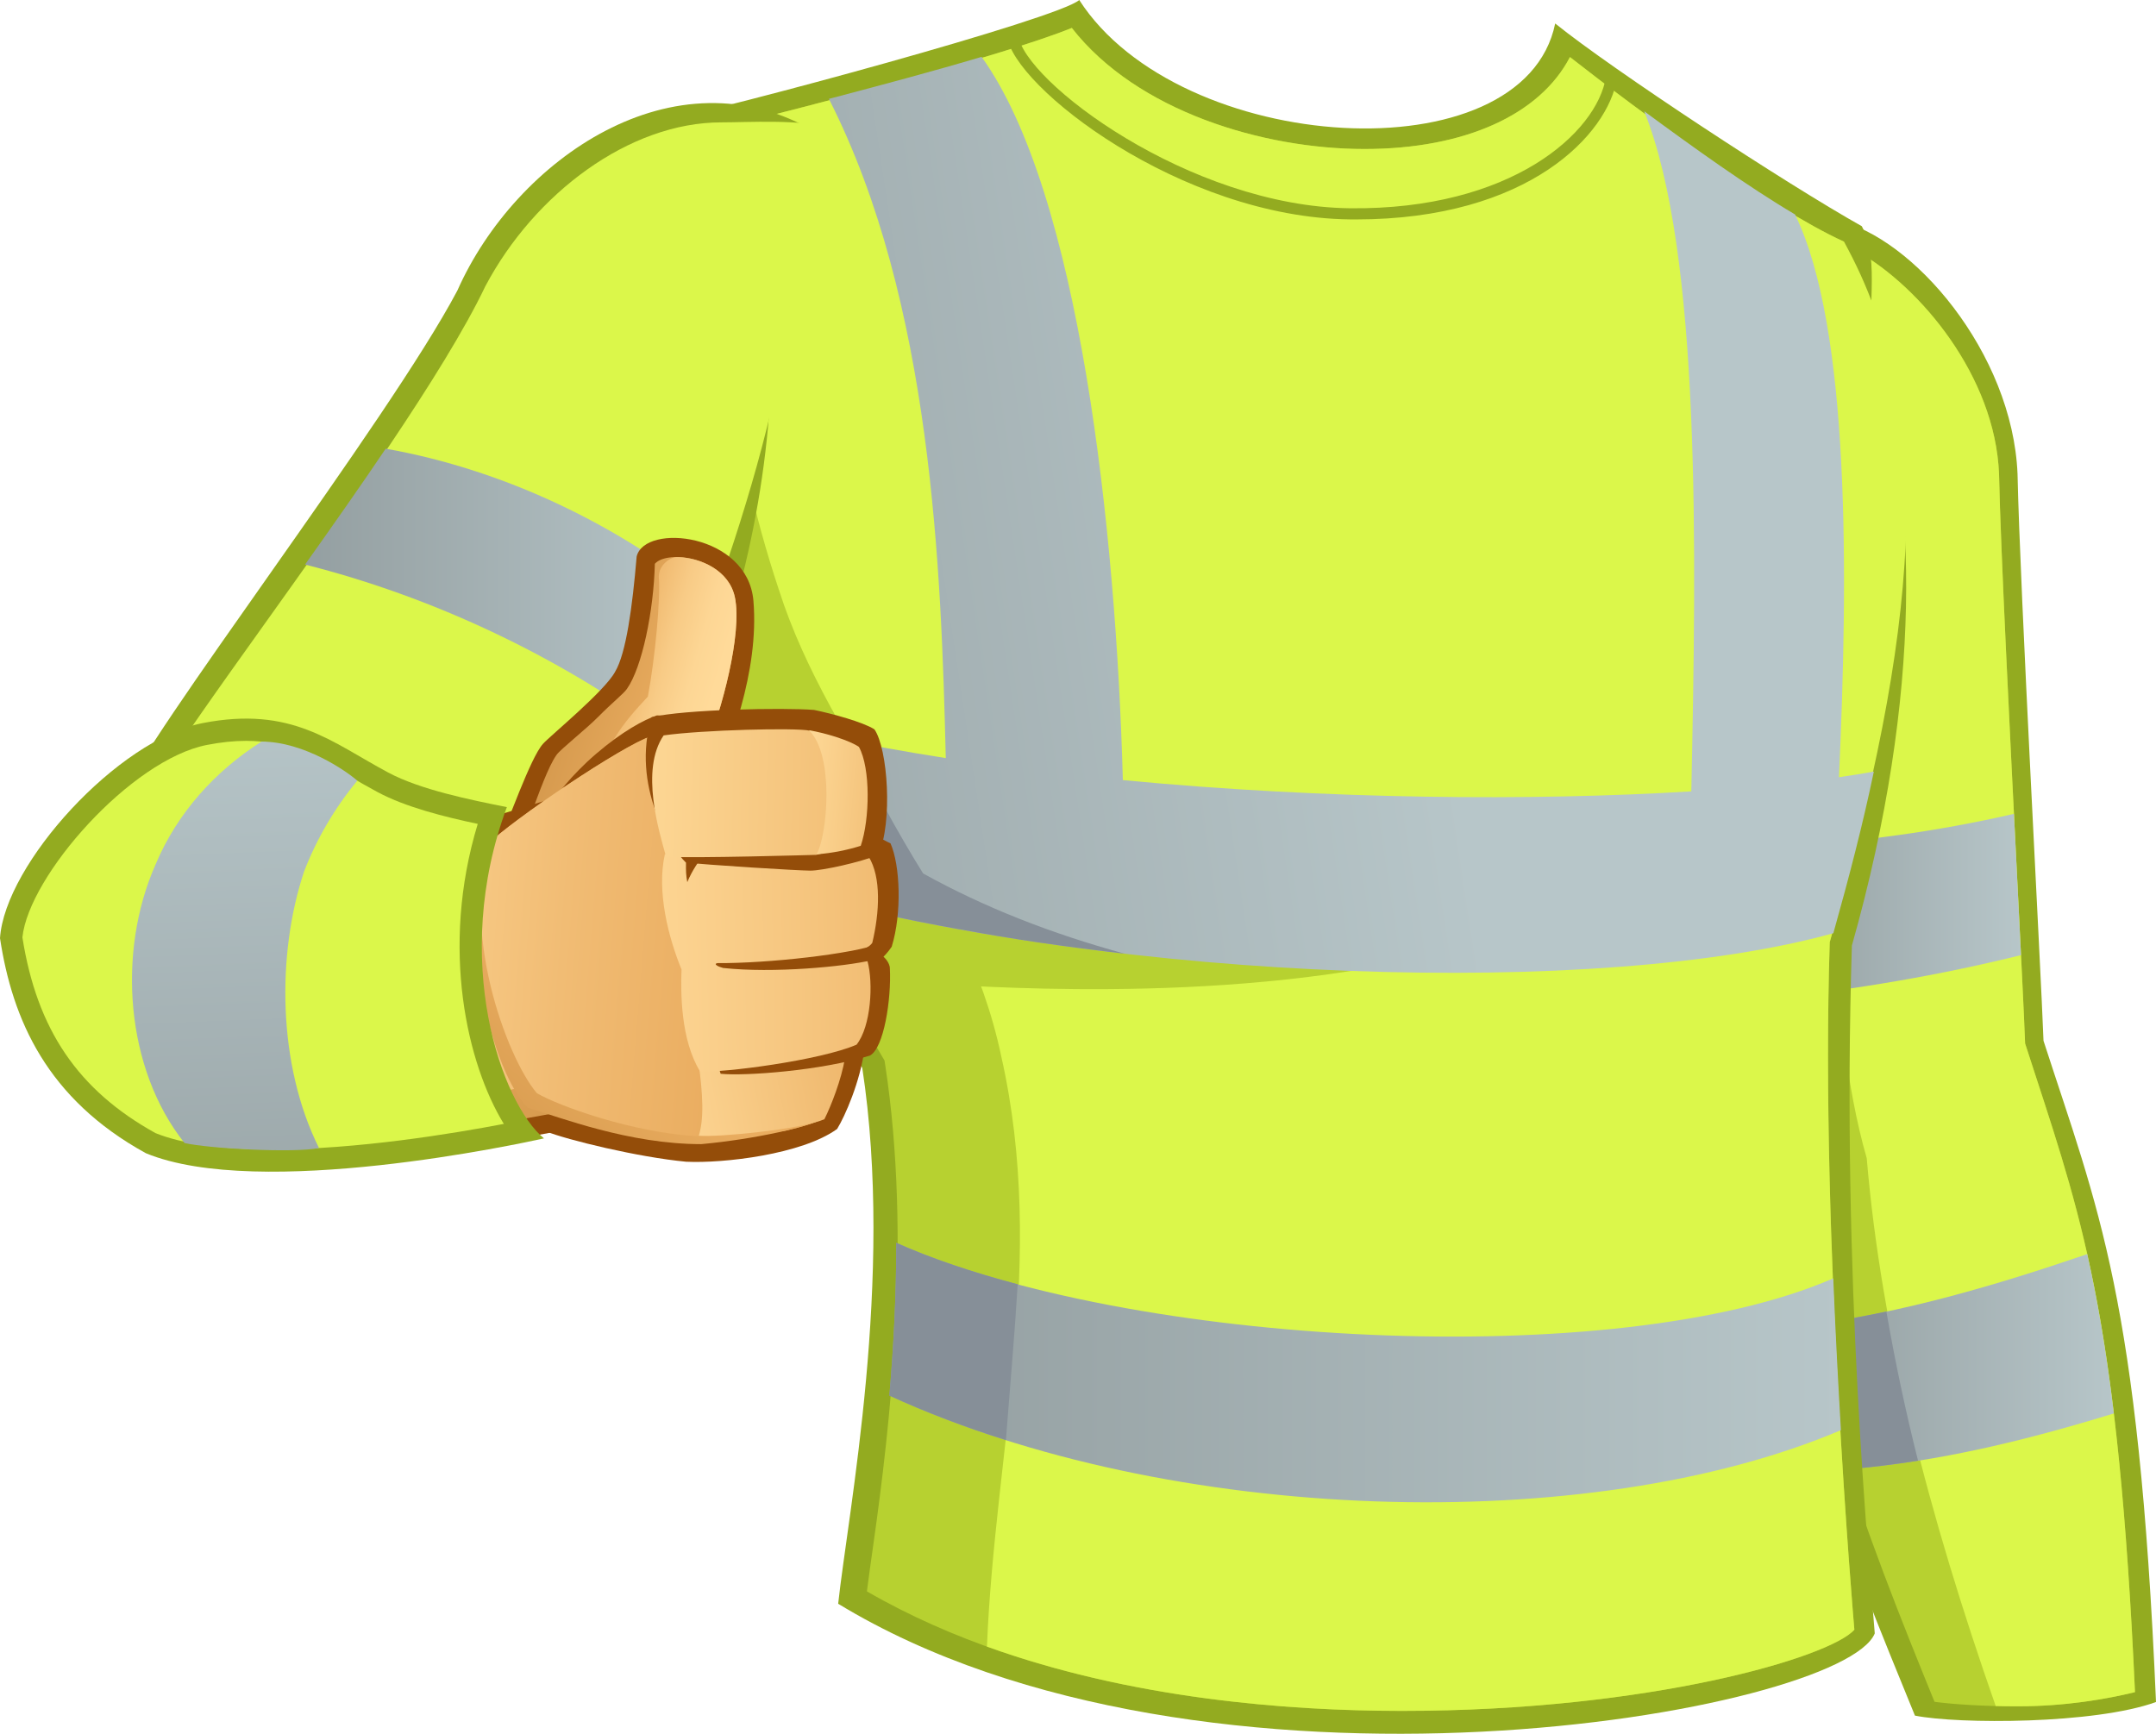 <?xml version="1.0" encoding="utf-8"?>
<!-- Generator: Adobe Illustrator 15.0.0, SVG Export Plug-In . SVG Version: 6.00 Build 0)  -->
<!DOCTYPE svg PUBLIC "-//W3C//DTD SVG 1.1//EN" "http://www.w3.org/Graphics/SVG/1.1/DTD/svg11.dtd">
<svg version="1.1" id="_x30_1_1_" xmlns="http://www.w3.org/2000/svg" xmlns:xlink="http://www.w3.org/1999/xlink" x="0px" y="0px"
	 width="1248.109px" height="1003.844px" viewBox="0 0 1248.109 1003.844" enable-background="new 0 0 1248.109 1003.844"
	 xml:space="preserve">
<g id="Fluo_x5F_Tshirt_x5F_Long_5_">
	<g>
		<path fill="#93AB20" d="M1062.756,127.386c44.547,9.483,102.338,76.934,105.199,147.068
			c1.432,67.271,13.598,288.054,15.029,328.129c31.488,97.33,55.105,148.143,65.125,382.879
			c-35.426,12.881-114.455,12.893-139.553,7.872c-36.867-90.401-89.744-215.871-95.896-347.811
			C1001.379,403.525,1061.83,154.248,1062.756,127.386z"/>
		<path fill="#B7D130" d="M1167.852,987.95c-20.114,0-37.25-1.189-47.951-2.602c-37.234-91.368-86.318-214.426-92.225-341.141
			c-8.83-189.387,27.193-386.423,42.572-470.56c2.156-11.785,3.822-20.95,5.037-28.062c36.574,20.757,79.646,72.379,81.945,128.676
			c0.924,43.432,6.424,152.88,10.441,232.796c2.191,43.57,4.082,81.197,4.586,95.268l0.064,1.797c0,0,4.281,13.19,6.1,18.76
			c27.951,85.669,47.98,145.927,57.521,356.851C1219.676,983.726,1195.789,987.95,1167.852,987.95z"/>
		<path fill="#DBF74A" d="M1235.943,979.735c-9.541-210.924-29.57-271.182-57.521-356.851c-1.818-5.57-6.1-18.76-6.1-18.76
			l-0.064-1.797c-0.504-14.071-2.395-51.698-4.586-95.268c-4.018-79.916-9.518-189.364-10.441-232.796
			c-2.299-56.297-45.371-107.919-81.945-128.676c-1.215,7.111-2.881,16.277-5.037,28.062
			c-8.705,47.638-8.172,116.812-18.227,214.954c7.408,70.256,5.01,200.386,28.625,281.971
			c8.588,101.624,35.781,206.109,74.66,317.211c4.031,0.101,8.201,0.166,12.545,0.166
			C1195.789,987.95,1219.676,983.726,1235.943,979.735z"/>
		<linearGradient id="SVGID_1_" gradientUnits="userSpaceOnUse" x1="1026.332" y1="524.601" x2="1169.973" y2="524.601">
			<stop  offset="0" style="stop-color:#949FA1"/>
			<stop  offset="1" style="stop-color:#B7C6C9"/>
		</linearGradient>
		<path fill="url(#SVGID_1_)" d="M1165.873,471.211c-44.736,10.315-90.578,16.481-136.723,19.022
			c-1.674,28.797-2.705,58.193-2.818,87.758c48.416-5.166,96.566-13.335,143.641-24.985c-0.688-13.832-1.473-29.458-2.301-45.946
			C1167.098,495.624,1166.492,483.573,1165.873,471.211z"/>
		<linearGradient id="SVGID_2_" gradientUnits="userSpaceOnUse" x1="1045.682" y1="788.426" x2="1223.713" y2="788.426">
			<stop  offset="0" style="stop-color:#949FA1"/>
			<stop  offset="1" style="stop-color:#B7C6C9"/>
		</linearGradient>
		<path fill="url(#SVGID_2_)" d="M1045.682,767.472c6.701,28.589,14.773,56.472,23.531,83.259
			c53.225-4.315,104.197-16.935,154.5-32.35c-4.42-36.746-9.574-66.256-15.418-92.259
			C1154.82,744.419,1101.002,760.141,1045.682,767.472z"/>
		<path fill="#868F98" d="M1045.682,767.472c6.701,28.589,14.773,56.472,23.531,83.259c13.861-1.124,27.564-2.835,41.148-4.988
			c-7.225-28.621-13.295-57.371-18.334-86.377C1076.678,762.624,1061.246,765.408,1045.682,767.472z"/>
	</g>
	<g>
		<g id="T_shirt_long_HV_5_">
			<g>
				<path fill="#93AB20" d="M379.301,70.849C422.24,62.262,612.962,10.734,624.77,0c57.969,90.172,257.284,102.696,275.53,13.596
					c33.279,26.836,133.472,92.679,177.481,117.369c11.283,20.64,1.518,49.984,7.516,78.365
					c24.313,74.604,28.273,191.262-13.238,338.148c-6.131,192.288,10.496,360.955,13.238,398.265
					c-18.609,45.802-388.246,111.643-600.079-17.176c5.723-52.957,32.563-188.575,13.955-310.238
					C427.607,498.097,328.847,312.385,379.301,70.849z"/>
				<path fill="#B7D130" d="M811.841,990.603c-87.476,0-211.318-12.14-309.984-69.2c1.008-7.999,2.344-17.437,3.826-27.917
					c9.334-65.976,22.266-175.549,6.752-276.969l-0.381-2.482l-1.283-2.158C450.797,511.118,342.425,323.681,389.9,80.58
					c42.965-9.729,185.233-46.055,230.58-64.395c37.72,48.331,110.807,70.091,169.405,70.091
					c58.184,0,101.693-19.956,118.955-53.243c39.428,30.847,115.179,87.095,158.603,106.863
					c50.057,98.417,41.74,228.85-7.779,404.078l-0.43,1.519l-0.051,1.575c-5.389,168.988,13.967,392.331,14.305,396.528
					C1059.373,959.618,954.69,990.603,811.841,990.603z"/>
				<path fill="#DBF74A" d="M1059.184,547.068l0.051-1.575l0.43-1.519c49.52-175.229,63.922-302.799,7.779-404.078
					C1024.02,120.128,948.269,63.88,908.841,33.034c-17.262,33.287-60.771,53.243-118.955,53.243
					c-58.599,0-131.686-21.76-169.405-70.091c-38.786,15.687-148.435,44.519-206.244,58.625
					c-1.453,89.567,7.467,179.073,36.629,266.558c30.058,94.467,107.349,167.465,128.819,270.521
					c26.549,117.567-3.828,228.436-8.332,341.481c82.896,29.911,172.633,37.232,240.488,37.232
					c142.85,0,247.532-30.984,261.647-47.007C1073.15,939.398,1053.795,716.056,1059.184,547.068z"/>
				<g>
					<path fill="#93AB20" d="M784.923,127.048c-1.148,0-2.297-0.006-3.459-0.019c-97.919-1.101-195.215-77.092-198.539-106.27
						l6.4-0.729c3.057,26.831,99.238,99.514,192.211,100.558c93.42,1.016,142.953-43.819,148.148-76.016l6.355,1.027
						C930.923,77.332,885.362,127.048,784.923,127.048z"/>
				</g>
				<path fill="#B7D130" d="M463.749,416.513c77.291,89.458,324.193,133.112,412.219,122.378
					c-118.084,42.939-280.539,33.637-323.479,31.49C513.843,516.706,478.776,437.982,463.749,416.513z"/>
				<linearGradient id="SVGID_3_" gradientUnits="userSpaceOnUse" x1="270.875" y1="370.45" x2="820.499" y2="287.433">
					<stop  offset="0" style="stop-color:#949FA1"/>
					<stop  offset="1" style="stop-color:#B7C6C9"/>
				</linearGradient>
				<path fill="url(#SVGID_3_)" d="M1064.582,449.995c5.357-117.388,6.588-260.012-25.443-325.827
					c-27.322-16.158-59.191-39.034-87.312-59.759c33.045,82.162,30.194,254.468,27.271,393.792
					c-91.243,5.562-211.062,4.771-329.077-6.531c-3.923-144.385-25.082-340.027-81.785-418.751
					c-26.914,8.055-58.477,16.457-88.387,24.333c59.76,117.446,65.041,273.297,67.664,381.669
					c-47.139-7.349-92.457-16.686-133.815-28.313c13.053,38.811,28.49,74.123,44.151,105.69
					c192.997,52.752,469.195,61.495,603.478,24.023c9.264-32.974,17.219-63.697,23.434-93.573
					C1078.521,447.883,1071.766,448.965,1064.582,449.995z"/>
				<linearGradient id="SVGID_4_" gradientUnits="userSpaceOnUse" x1="514.856" y1="794.709" x2="1065.705" y2="794.709">
					<stop  offset="0" style="stop-color:#949FA1"/>
					<stop  offset="1" style="stop-color:#B7C6C9"/>
				</linearGradient>
				<path fill="url(#SVGID_4_)" d="M518.854,719.596c0.002,30.822-1.621,60.796-3.998,88.433
					c161.739,74.383,404.318,82.296,550.849,20.032c-1.561-26.684-3.182-56.542-4.426-87.891
					C935.681,794.918,652.979,779.356,518.854,719.596z"/>
				<path fill="#868F98" d="M518.854,719.596c0.002,30.822-1.621,60.796-3.998,88.433c21.213,9.755,43.857,18.33,67.479,25.777
					c2.266-29.836,4.986-60.04,6.809-90.227C562.997,736.664,539.185,728.653,518.854,719.596z"/>
				<path fill="#868F98" d="M651.024,552.169c-42.394-11.609-81.078-26.714-116.631-46.444
					c-15.328-24.691-29.117-50.261-41.92-76.519c-27.4-5.412-53.825-11.582-78.776-18.598c13.053,38.811,28.49,74.123,44.151,105.69
					c30.799,8.418,63.768,15.696,97.955,21.847c-0.014-0.018-0.025-0.037-0.041-0.056
					C586.062,543.817,617.672,548.317,651.024,552.169z"/>
			</g>
		</g>
		<g>
			<path fill="#93AB20" d="M70.851,461.6c63.337,17.176,249.05,77.291,270.52,81.585c13.955-31.131,99.835-158.877,105.202-327.772
				c18.606-77.292,24.331-118.082,25.763-138.836C390.75,27.91,298.43,92.319,264.793,168.18
				C224.718,244.04,82.659,428.322,70.851,461.6z"/>
			<path fill="#DBF74A" d="M334.495,528.126c-19.948-5.589-63.938-19.251-106.734-32.544
				c-48.89-15.185-103.394-32.114-138.229-42.122c12.104-20.05,37.954-56.249,63.13-91.502
				c46.609-65.265,104.597-146.466,128.302-196.231c28.511-53.836,83.346-94.878,136.624-94.878c14.766,0,47.3-1.931,61.188,3.221
				c-2.299,22.116-8.656,48.254-24.689,114.863l-3.222,27.912c-21.471,108.422-83.174,250.307-109.469,298.516
				C338.734,520.243,336.433,524.463,334.495,528.126z"/>
			<linearGradient id="SVGID_5_" gradientUnits="userSpaceOnUse" x1="176.59" y1="342.13" x2="412.879" y2="342.13">
				<stop  offset="0" style="stop-color:#949FA1"/>
				<stop  offset="1" style="stop-color:#B7C6C9"/>
			</linearGradient>
			<path fill="url(#SVGID_5_)" d="M176.59,326.876c73.418,18.55,145.815,52.558,206.934,97.6
				c9.77-23.454,19.863-49.263,29.355-75.874c-53.974-44.655-121.271-76.734-189.593-88.819
				C208.432,281.853,192.211,304.846,176.59,326.876z"/>
		</g>
	</g>
</g>
<g>
	<path fill="#944D09" d="M400.336,647.702c-29.73,3.715-36.993-0.206-75.84,7.025c-90.593,16.849-182.283,36.234-242.28,3.51
		C19.014,616.098-0.729,551.353,11.643,525.51c15.798-33.005,65.834-110.25,144.836-103.228
		c39.33,4.916,74.263,37.393,74.263,37.393s130.094,37.392,157.479,43.187C390.33,532.357,404.551,605.564,400.336,647.702z"/>
	<linearGradient id="SVGID_6_" gradientUnits="userSpaceOnUse" x1="296.582" y1="686.246" x2="224.251" y2="590.038">
		<stop  offset="0" style="stop-color:#D4984C"/>
		<stop  offset="1" style="stop-color:#EAAD60"/>
	</linearGradient>
	<path fill="url(#SVGID_6_)" d="M184.398,664.027c-40.764,0-68.201-2.474-94.808-16.854c-39.715-26.644-61.764-64.145-65.836-86.901
		c-1.908-10.647-2.059-25.021,1.582-30.021c0,0,48.453-107.269,132.728-97.435c54.772,22.467,69.515,35.811,69.515,35.811
		s115.875,35.819,123.604,37.22c-5.621,16.857-16.858,120.088-19.314,136.588C287.091,651.032,227.579,661.217,184.398,664.027z"/>
	<linearGradient id="SVGID_7_" gradientUnits="userSpaceOnUse" x1="163.656" y1="763.961" x2="190.694" y2="504.848">
		<stop  offset="6.030000e-006" style="stop-color:#EAAD60"/>
		<stop  offset="0.242" style="stop-color:#EDB267"/>
		<stop  offset="0.589" style="stop-color:#F4C17A"/>
		<stop  offset="1" style="stop-color:#FFDA99"/>
	</linearGradient>
	<path fill="url(#SVGID_7_)" d="M340.296,620.316c4.437-36.339,7.246-103.567,10.887-114.469
		c-7.729-1.4-123.604-37.22-123.604-37.22s-33.177-29.496-69.515-35.811C73.79,422.983,27.44,527.619,27.44,527.619
		c-2.104,8.424-9.132,23.173,34.411,51.26C113.468,636.116,190.018,661.042,340.296,620.316z"/>
	<path fill="#944D09" d="M287.628,484.428c-23.177-5.616-83.571-22.821-130.62-30.544c42.133,0,66.362,7.547,71.981,7.723
		C233.2,465.118,276.39,479.513,287.628,484.428z"/>
</g>
<g>
	<g>
		<path fill="#944D09" d="M287.628,490.223c6.844-14.749,19.31-51.263,26.683-59.516c4.314-4.826,35.815-30.548,41.786-41.787
			c6.32-10.533,10.005-37.391,12.462-66.712c4.74-19.486,64.285-13.43,67.594,25.635c3.508,41.43-14.396,85.673-23.879,107.44
			C400.689,458.974,296.053,487.061,287.628,490.223z"/>
		<linearGradient id="SVGID_8_" gradientUnits="userSpaceOnUse" x1="326.66" y1="388.748" x2="389.862" y2="409.289">
			<stop  offset="0" style="stop-color:#D4984C"/>
			<stop  offset="1" style="stop-color:#EAAD60"/>
		</linearGradient>
		<path fill="url(#SVGID_8_)" d="M307.287,471.789c4.536-12.228,10.16-28.145,14.928-34.763
			c2.419-3.363,16.924-14.718,24.226-22.119c7.904-8.021,14.361-13.053,16.441-15.989c8.839-12.454,15.511-45.107,16.21-72.494
			c7.373-8.429,41.611-3.69,46.35,19.485c4.314,21.084-7.725,65.66-16.852,87.432c0,0,19.459-0.03,20.537,4.743
			C426.494,438.817,336.053,464.333,307.287,471.789z"/>
		<linearGradient id="SVGID_9_" gradientUnits="userSpaceOnUse" x1="354.609" y1="388.385" x2="488.99" y2="426.7">
			<stop  offset="6.030000e-006" style="stop-color:#EAAD60"/>
			<stop  offset="0.07" style="stop-color:#F0B96F"/>
			<stop  offset="0.2" style="stop-color:#F8CB86"/>
			<stop  offset="0.323" style="stop-color:#FDD694"/>
			<stop  offset="0.43" style="stop-color:#FFDA99"/>
		</linearGradient>
		<path fill="url(#SVGID_9_)" d="M381.373,333.795c1.057,13.167-2.105,46.877-6.318,69.524
			c-14.22,15.273-26.007,28.725-32.653,59.512c36.188-9.997,84.923-24.245,86.726-24.749c-1.078-4.773-20.537-4.743-20.537-4.743
			c9.127-21.772,21.166-66.348,16.852-87.432c-3.217-15.729-20.014-22.945-32.783-23.334
			C387.697,322.208,381.373,327.476,381.373,333.795z"/>
	</g>
	<g>
		<path fill="#944D09" d="M277.619,474.95c18.957-5.266,43.715-13.166,43.715-13.166s8.953-12.643,23.7-25.286
			c15.248-13.071,27.812-19.8,35.288-22.292c37.566,1.753,58.281-1.057,99.017,5.967c19.297,48.748,30.959,112.641,21.066,187.5
			c-2.457,18.61-11.234,38.625-15.801,45.997c-20.361,14.747-65.835,20.019-87.431,18.962c-27.91-2.634-68.82-12.639-81.106-17.558
			C320.277,643.136,329.762,543.243,277.619,474.95z"/>
		<linearGradient id="SVGID_10_" gradientUnits="userSpaceOnUse" x1="288.176" y1="682.826" x2="359.368" y2="593.633">
			<stop  offset="0" style="stop-color:#D4984C"/>
			<stop  offset="1" style="stop-color:#EAAD60"/>
		</linearGradient>
		<path fill="url(#SVGID_10_)" d="M405.955,662.451c-41.903,0-81.459-15.449-100.421-21.067
			c-20.016-20.019-42.135-100.074-20.367-155.199c21.066-18.262,83.954-59.964,94.101-60.392c38.193,1.3,70.592,1.396,107.442,7.724
			c8.957,54.685,4.57,185.391-10.533,214.186C469.157,652.27,436.852,659.641,405.955,662.451z"/>
		<linearGradient id="SVGID_11_" gradientUnits="userSpaceOnUse" x1="419.043" y1="542.778" x2="186.147" y2="523.654">
			<stop  offset="6.030000e-006" style="stop-color:#EAAD60"/>
			<stop  offset="0.394" style="stop-color:#F1BC74"/>
			<stop  offset="1" style="stop-color:#FFDA99"/>
		</linearGradient>
		<path fill="url(#SVGID_11_)" d="M454.423,654.744c10.643-2.47,18.66-5.033,21.754-7.042c15.104-28.794,19.49-159.5,10.533-214.186
			c-36.851-6.328-69.249-6.424-107.442-7.724c-10.146,0.428-73.034,42.13-94.101,60.392c-19.662,49.858,7.728,125.704,25.633,146.77
			c12.639,7.373,55.126,22.82,93.052,24.929C424.213,658.237,438.113,656.966,454.423,654.744z"/>
		<linearGradient id="SVGID_12_" gradientUnits="userSpaceOnUse" x1="507.857" y1="518.597" x2="357.055" y2="547.322">
			<stop  offset="6.030000e-006" style="stop-color:#EAAD60"/>
			<stop  offset="1" style="stop-color:#FFDA99"/>
		</linearGradient>
		<path fill="url(#SVGID_12_)" d="M486.71,433.517c-36.851-6.328-67.669-14.152-105.86-15.453c-0.189,0.009-0.42,0.05-0.633,0.084
			c-3.271,61.726,39.957,145.986,23.635,193.388c3.508,23.524,3.508,36.867,0.699,46.001c10.533,1.047,58.636-3.515,72.683-9.486
			c3.861-7.724,9.828-22.82,11.938-35.463C495.817,572.705,495.251,485.652,486.71,433.517z"/>
		<path fill="#944D09" d="M400.865,487.59c6.143,2.104,81.282-9.834,93.22-9.481c6.32,1.58,17.029,8.248,21.422,10.18
			c5.619,12.643,6.67,40.559,0.697,59.869c-2.104,3.162-4.736,5.794-4.736,5.794s3.686,3.162,3.686,6.844
			c0.877,17.91-3.51,46.176-11.586,50.387c-28.439,8.78-72.331,11.942-86.378,10.533
			C412.975,611.184,402.441,504.443,400.865,487.59z"/>
		<linearGradient id="SVGID_13_" gradientUnits="userSpaceOnUse" x1="578.749" y1="551.982" x2="351.679" y2="556.434">
			<stop  offset="6.030000e-006" style="stop-color:#EAAD60"/>
			<stop  offset="0.47" style="stop-color:#F5C47D"/>
			<stop  offset="0.999" style="stop-color:#FFDA99"/>
		</linearGradient>
		<path fill="url(#SVGID_13_)" d="M405.25,620.316c-11.232-18.261-11.232-45.648-10.709-58.992
			c-7.371-17.905-14.568-44.944-9.654-66.711c8.43,0,16.502,2.981,16.502,2.981s48.193-8.429,69.874-8.601
			c6.498,2.545,26.861,5.708,31.6,7.023c7.377,11.851,6.324,32.301,2.109,49.86c-2.805,4.562-16.852,7.724-16.852,7.724
			s7.02,2.104,14.047,2.809c3.51,12.638,2.104,37.924-6.322,48.458C474.776,613.993,417.889,621.365,405.25,620.316z"/>
		<path fill="#944D09" d="M415.26,557.639c-2.461,0.524,0.525,2.108,3.334,2.805c28.791,3.162,70.226-0.696,86.378-4.562
			c1.229-2.629,3.158-6.668,4.039-9.477C493.386,552.372,444.928,557.811,415.26,557.639z"/>
		<path fill="#944D09" d="M405.955,496.371c-1.758-0.353-7.725-3.515-9.133-3.515c0.965,4.038-0.523,10.27,1.057,17.905
			C400.689,503.742,404.898,498.475,405.955,496.371z"/>
		<path fill="#944D09" d="M377.164,415.259c18.959-4.567,76.546-5.62,94.099-4.215c10.273,2.106,28.355,7.02,34.938,11.238
			c7.729,11.146,10.709,53.717,2.281,72.68c-10.445,4.302-32.477,9.128-39.324,9.128c-6.842,0-61.097-3.334-72.159-4.739
			C387.873,490.575,365.396,454.936,377.164,415.259z"/>
		<linearGradient id="SVGID_14_" gradientUnits="userSpaceOnUse" x1="577.476" y1="462.368" x2="357.663" y2="457.921">
			<stop  offset="6.030000e-006" style="stop-color:#EAAD60"/>
			<stop  offset="0.973" style="stop-color:#FED997"/>
			<stop  offset="1" style="stop-color:#FFDA99"/>
		</linearGradient>
		<path fill="url(#SVGID_14_)" d="M472.495,494.962c0,0-71.983,2.104-86.907,1.056c-4.037-14.571-15.1-50.21-1.404-70.225
			c22.125-3.162,76.722-4.567,84.62-2.721c5.795,1.845,22.912,8.16,28.18,11.851c4.738,13.426,0.529,46.344-3.949,54.512
			C487.503,491.54,472.495,494.962,472.495,494.962z"/>
		<linearGradient id="SVGID_15_" gradientUnits="userSpaceOnUse" x1="543.101" y1="465.023" x2="461.747" y2="457.949">
			<stop  offset="6.030000e-006" style="stop-color:#EAAD60"/>
			<stop  offset="0.973" style="stop-color:#FED997"/>
			<stop  offset="1" style="stop-color:#FFDA99"/>
		</linearGradient>
		<path fill="url(#SVGID_15_)" d="M497.243,432.464c-5.266-3.69-19.223-8.076-28.967-9.658c14.924,14.22,10.709,61.269,4.395,71.803
			c8.953-0.524,19.307-2.81,25.629-4.915C503.567,474.247,504.028,444.75,497.243,432.464z"/>
	</g>
</g>
<g>
	<path fill="#93AB20" d="M117.369,418.66C68.292,428.201,2.863,500.245,0,543.185c7.16,47.233,27.196,93.035,84.45,124.525
		c65.839,27.195,217.56-5.725,230.44-8.588c-24.331-20.041-54.389-103.056-21.469-191.796
		c-21.471-4.295-50.161-10.118-68.704-20.039C191.838,429.701,168.896,408.642,117.369,418.66z"/>
	<path fill="#DBF74A" d="M157.543,665.52c-29.223,0-51.937-3.18-67.528-9.454c-44.797-24.842-68.613-59.863-77.048-113.333
		c3.713-35.75,62.931-102.887,106.863-111.429c8.145-1.583,15.566-2.354,22.68-2.354c24.545,0,41.137,9.632,60.348,20.786
		c5.041,2.925,10.249,5.949,15.784,8.911c16.275,8.706,38.511,14.272,57.921,18.384c-21.942,72.288-5.934,139.303,15.096,173.697
		c-29.504,5.652-84.836,14.791-134.109,14.791C157.543,665.52,157.549,665.52,157.543,665.52z"/>
	<linearGradient id="SVGID_16_" gradientUnits="userSpaceOnUse" x1="152.301" y1="778.699" x2="137.234" y2="402.025">
		<stop  offset="0" style="stop-color:#949FA1"/>
		<stop  offset="1" style="stop-color:#B7C6C9"/>
	</linearGradient>
	<path fill="url(#SVGID_16_)" d="M90.173,500.245c-22.805,51.314-17.316,118.919,16.641,161.56
		c14.028,3.233,63.872,5.905,77.851,2.887c-24.025-48.145-24.545-112.351-8.611-160.153c7.139-18.563,17.621-36.637,30.775-52.513
		c-6.084-5.456-30.775-22.631-55.42-22.633C124.576,446.35,102.591,470.753,90.173,500.245z"/>
</g>
</svg>
